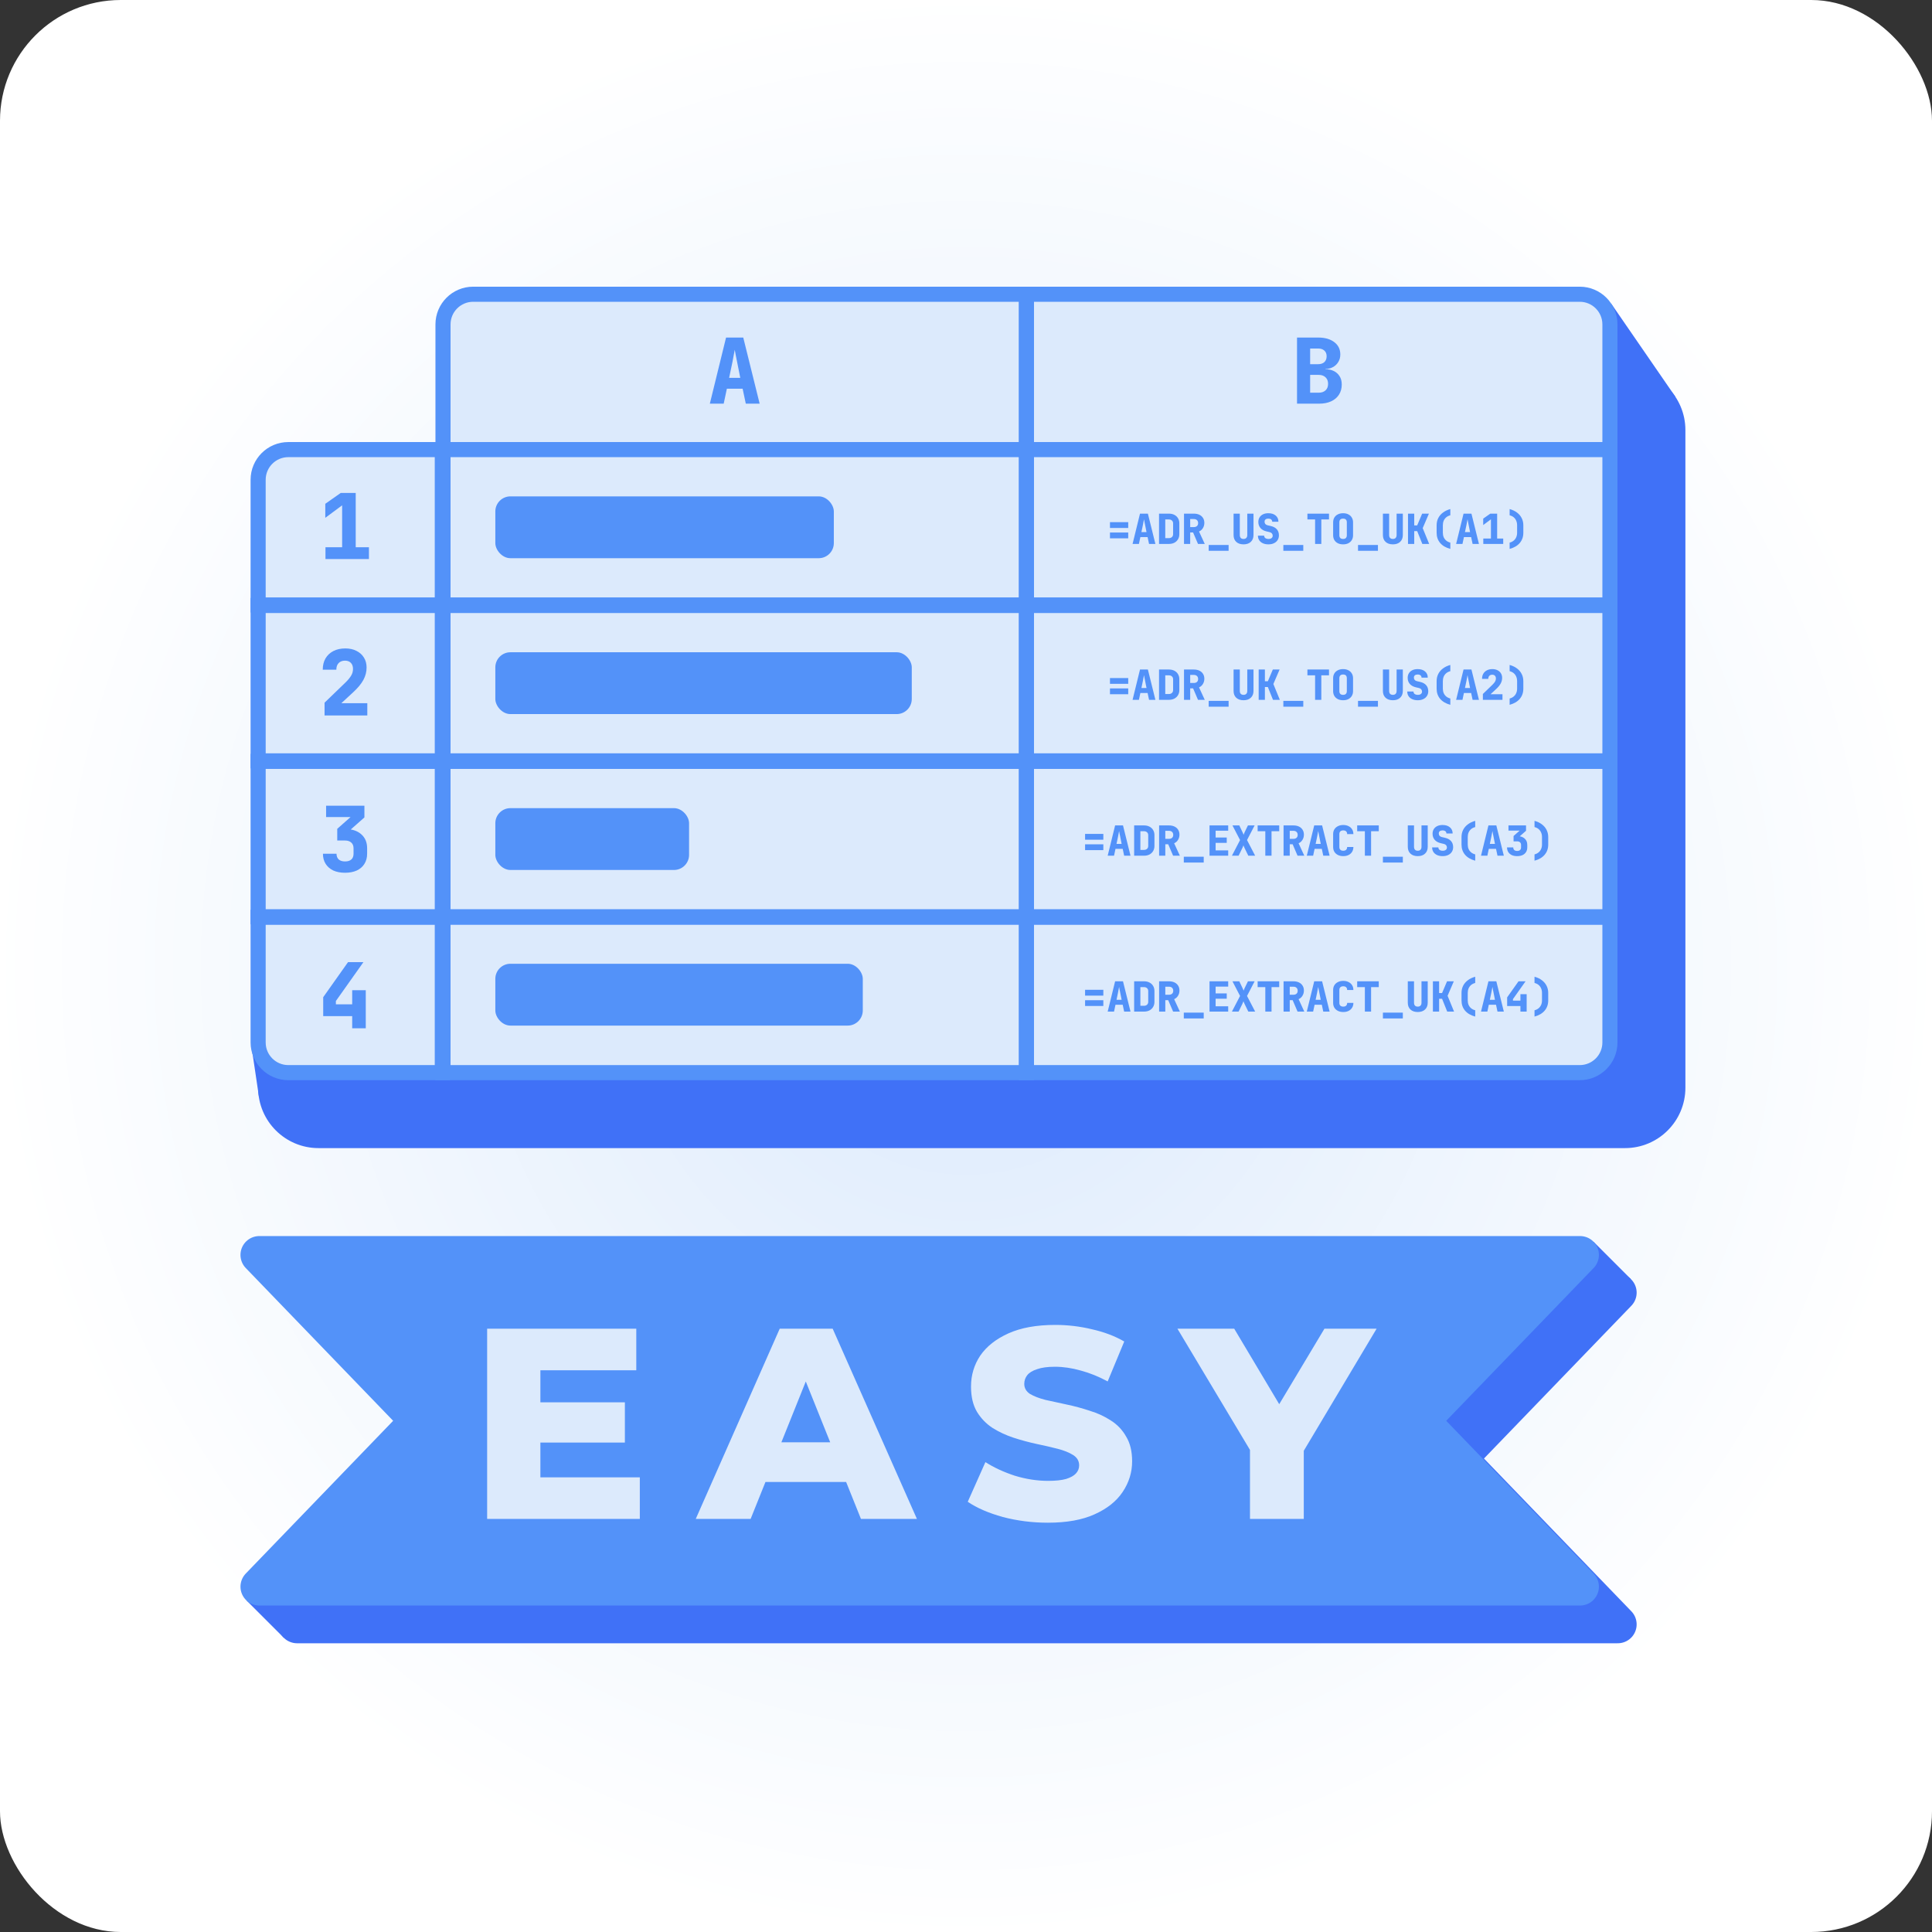 <svg width="512" height="512" viewBox="0 0 512 512" fill="none" xmlns="http://www.w3.org/2000/svg">
<rect x="0" y="0" width="512" height="512" fill="#333333" stroke="none"/>
<rect width="512" height="512" rx="32" fill="url(#paint0_radial_226_235)"/>
<path d="M386.317 386.524L428.727 342.567H78.727L121.137 386.524L78.727 430.482H428.727L386.317 386.524Z" fill="#4071F7" stroke="#4071F7" stroke-width="10" stroke-linecap="round" stroke-linejoin="round"/>
<path d="M432.184 338.95L422.324 329.095L404.227 340.524L414.727 350.024L432.184 338.95Z" fill="#4071F7"/>
<path d="M65.352 424.169L75.211 434.024L93.309 422.595L82.809 413.095L65.352 424.169Z" fill="#4071F7"/>
<path d="M376.317 376.524L418.727 332.567H68.727L111.137 376.524L68.727 420.482H418.727L376.317 376.524Z" fill="#5392F9" stroke="#5392F9" stroke-width="10" stroke-linecap="round" stroke-linejoin="round"/>
<path d="M142.2 371.636H165.6V382.292H142.2V371.636ZM143.208 391.508H169.56V402.524H129.096V352.124H168.624V363.14H143.208V391.508ZM184.383 402.524L206.631 352.124H220.671L242.991 402.524H228.159L210.735 359.108H216.351L198.927 402.524H184.383ZM196.551 392.732L200.223 382.22H224.847L228.519 392.732H196.551ZM277.705 403.532C273.577 403.532 269.593 403.028 265.753 402.02C261.961 400.964 258.865 399.62 256.465 397.988L261.145 387.476C263.401 388.916 265.993 390.116 268.921 391.076C271.897 391.988 274.849 392.444 277.777 392.444C279.745 392.444 281.329 392.276 282.529 391.94C283.729 391.556 284.593 391.076 285.121 390.5C285.697 389.876 285.985 389.156 285.985 388.34C285.985 387.188 285.457 386.276 284.401 385.604C283.345 384.932 281.977 384.38 280.297 383.948C278.617 383.516 276.745 383.084 274.681 382.652C272.665 382.22 270.625 381.668 268.561 380.996C266.545 380.324 264.697 379.46 263.017 378.404C261.337 377.3 259.969 375.884 258.913 374.156C257.857 372.38 257.329 370.148 257.329 367.46C257.329 364.436 258.145 361.7 259.777 359.252C261.457 356.804 263.953 354.836 267.265 353.348C270.577 351.86 274.705 351.116 279.649 351.116C282.961 351.116 286.201 351.5 289.369 352.268C292.585 352.988 295.441 354.068 297.937 355.508L293.545 366.092C291.145 364.796 288.769 363.836 286.417 363.212C284.065 362.54 281.785 362.204 279.577 362.204C277.609 362.204 276.025 362.42 274.825 362.852C273.625 363.236 272.761 363.764 272.233 364.436C271.705 365.108 271.441 365.876 271.441 366.74C271.441 367.844 271.945 368.732 272.953 369.404C274.009 370.028 275.377 370.556 277.057 370.988C278.785 371.372 280.657 371.78 282.673 372.212C284.737 372.644 286.777 373.196 288.793 373.868C290.857 374.492 292.729 375.356 294.409 376.46C296.089 377.516 297.433 378.932 298.441 380.708C299.497 382.436 300.025 384.62 300.025 387.26C300.025 390.188 299.185 392.9 297.505 395.396C295.873 397.844 293.401 399.812 290.089 401.3C286.825 402.788 282.697 403.532 277.705 403.532ZM331.259 402.524V381.212L334.571 389.78L312.035 352.124H327.083L343.355 379.412H334.643L350.987 352.124H364.811L342.347 389.78L345.515 381.212V402.524H331.259Z" fill="#DCEAFC"/>
<path d="M444.06 105.242L427.032 80.527L420.716 101.695L444.06 105.242Z" fill="#4071F7"/>
<path d="M68.591 290.445L66.591 276.945L73.872 284.945L68.591 290.445Z" fill="#4071F7"/>
<path d="M446.648 288.259V113.976C446.648 105.139 439.485 97.975 430.648 97.975H142.528C133.692 97.975 126.528 105.139 126.528 113.976V122.424C126.528 131.046 119.696 138.118 111.079 138.414L83.858 139.351C75.241 139.648 68.409 146.719 68.409 155.342V288.259C68.409 297.096 75.572 304.259 84.409 304.259H430.648C439.485 304.259 446.648 297.096 446.648 288.259Z" fill="#4071F7"/>
<path d="M117.398 85.975C117.398 81.557 120.98 77.975 125.398 77.975H272.023V119.149H117.398V85.975Z" fill="#DCEAFC" stroke="#5392F9" stroke-width="4"/>
<rect x="117.398" y="119.149" width="154.625" height="41.174" fill="#DCEAFC" stroke="#5392F9" stroke-width="4"/>
<path d="M68.409 127.149C68.409 122.731 71.99 119.149 76.409 119.149H117.215V160.323H68.409V127.149Z" fill="#DCEAFC" stroke="#5392F9" stroke-width="4"/>
<rect x="117.398" y="160.461" width="154.625" height="41.174" fill="#DCEAFC" stroke="#5392F9" stroke-width="4"/>
<rect x="68.409" y="160.461" width="48.807" height="41.174" fill="#DCEAFC" stroke="#5392F9" stroke-width="4"/>
<rect x="117.398" y="201.773" width="154.625" height="41.174" fill="#DCEAFC" stroke="#5392F9" stroke-width="4"/>
<rect x="68.409" y="201.773" width="48.807" height="41.174" fill="#DCEAFC" stroke="#5392F9" stroke-width="4"/>
<path d="M117.398 243.085H272.023V284.259H117.398V243.085Z" fill="#DCEAFC" stroke="#5392F9" stroke-width="4"/>
<path d="M68.409 243.085H117.215V284.259H76.409C71.99 284.259 68.409 280.677 68.409 276.259V243.085Z" fill="#DCEAFC" stroke="#5392F9" stroke-width="4"/>
<path d="M272.023 77.975H418.648C423.067 77.975 426.648 81.557 426.648 85.975V119.149H272.023V77.975Z" fill="#DCEAFC" stroke="#5392F9" stroke-width="4"/>
<rect x="272.023" y="119.149" width="154.625" height="41.174" fill="#DCEAFC" stroke="#5392F9" stroke-width="4"/>
<rect x="272.023" y="160.461" width="154.625" height="41.174" fill="#DCEAFC" stroke="#5392F9" stroke-width="4"/>
<rect x="272.023" y="201.773" width="154.625" height="41.174" fill="#DCEAFC" stroke="#5392F9" stroke-width="4"/>
<path d="M272.023 243.085H426.648V276.259C426.648 280.677 423.067 284.259 418.648 284.259H272.023V243.085Z" fill="#DCEAFC" stroke="#5392F9" stroke-width="4"/>
<rect x="131.267" y="131.543" width="89.706" height="16.386" rx="4" fill="#5392F9"/>
<rect x="131.267" y="172.855" width="110.362" height="16.386" rx="4" fill="#5392F9"/>
<rect x="131.267" y="214.167" width="51.345" height="16.386" rx="4" fill="#5392F9"/>
<rect x="131.267" y="255.406" width="97.379" height="16.386" rx="4" fill="#5392F9"/>
<path d="M294.152 139.914V138.374H298.992V139.914H294.152ZM294.152 142.664V141.124H298.992V142.664H294.152ZM300.143 144.149L302.112 136.119H304.202L306.193 144.149H304.51L304.125 142.334H302.211L301.826 144.149H300.143ZM302.486 141.014H303.839L303.454 139.078C303.403 138.8 303.348 138.525 303.289 138.253C303.238 137.975 303.197 137.758 303.168 137.604C303.139 137.758 303.098 137.971 303.047 138.242C303.003 138.514 302.952 138.789 302.893 139.067L302.486 141.014ZM307.157 144.149V136.119H309.764C310.321 136.119 310.805 136.226 311.216 136.438C311.634 136.651 311.956 136.952 312.184 137.34C312.418 137.722 312.536 138.173 312.536 138.693V141.564C312.536 142.078 312.418 142.529 312.184 142.917C311.956 143.306 311.634 143.61 311.216 143.83C310.805 144.043 310.321 144.149 309.764 144.149H307.157ZM308.807 142.609H309.764C310.101 142.609 310.372 142.514 310.578 142.323C310.783 142.133 310.886 141.88 310.886 141.564V138.693C310.886 138.385 310.783 138.136 310.578 137.945C310.372 137.755 310.101 137.659 309.764 137.659H308.807V142.609ZM313.774 144.149V136.119H316.359C316.931 136.119 317.426 136.218 317.844 136.416C318.262 136.614 318.585 136.897 318.812 137.263C319.047 137.63 319.164 138.063 319.164 138.561C319.164 139.082 319.036 139.548 318.779 139.958C318.53 140.369 318.189 140.666 317.756 140.849L319.274 144.149H317.481L316.183 141.113H315.413V144.149H313.774ZM315.413 139.683H316.359C316.726 139.683 317.008 139.592 317.206 139.408C317.412 139.225 317.514 138.968 317.514 138.638C317.514 138.294 317.412 138.026 317.206 137.835C317.008 137.645 316.726 137.549 316.359 137.549H315.413V139.683ZM320.315 145.964V144.424H325.595V145.964H320.315ZM329.551 144.259C328.737 144.259 328.091 144.039 327.615 143.599C327.145 143.159 326.911 142.558 326.911 141.795V136.119H328.561V141.784C328.561 142.122 328.645 142.382 328.814 142.565C328.99 142.741 329.235 142.829 329.551 142.829C329.859 142.829 330.101 142.741 330.277 142.565C330.453 142.382 330.541 142.122 330.541 141.784V136.119H332.191V141.795C332.191 142.551 331.952 143.152 331.476 143.599C331.006 144.039 330.365 144.259 329.551 144.259ZM336.146 144.259C335.582 144.259 335.09 144.164 334.672 143.973C334.254 143.783 333.932 143.515 333.704 143.17C333.477 142.826 333.363 142.419 333.363 141.949H335.013C335.013 142.221 335.116 142.437 335.321 142.598C335.534 142.752 335.82 142.829 336.179 142.829C336.524 142.829 336.792 142.752 336.982 142.598C337.18 142.444 337.279 142.232 337.279 141.96C337.279 141.726 337.206 141.524 337.059 141.355C336.913 141.187 336.707 141.073 336.443 141.014L335.629 140.827C334.947 140.666 334.416 140.369 334.034 139.936C333.66 139.496 333.473 138.961 333.473 138.33C333.473 137.861 333.58 137.454 333.792 137.109C334.012 136.757 334.32 136.486 334.716 136.295C335.112 136.105 335.582 136.009 336.124 136.009C336.946 136.009 337.595 136.215 338.071 136.625C338.555 137.029 338.797 137.575 338.797 138.264H337.147C337.147 138.008 337.056 137.806 336.872 137.659C336.696 137.513 336.44 137.439 336.102 137.439C335.787 137.439 335.545 137.513 335.376 137.659C335.208 137.799 335.123 138 335.123 138.264C335.123 138.499 335.189 138.701 335.321 138.869C335.461 139.031 335.655 139.141 335.904 139.199L336.762 139.397C337.474 139.559 338.013 139.852 338.379 140.277C338.746 140.695 338.929 141.231 338.929 141.883C338.929 142.353 338.812 142.767 338.577 143.126C338.35 143.486 338.027 143.764 337.609 143.962C337.199 144.16 336.711 144.259 336.146 144.259ZM340.102 145.964V144.424H345.382V145.964H340.102ZM348.513 144.149V137.659H346.478V136.119H352.198V137.659H350.163V144.149H348.513ZM355.934 144.259C355.398 144.259 354.933 144.16 354.537 143.962C354.141 143.757 353.833 143.475 353.613 143.115C353.4 142.749 353.294 142.323 353.294 141.839V138.429C353.294 137.945 353.4 137.524 353.613 137.164C353.833 136.798 354.141 136.515 354.537 136.317C354.933 136.112 355.398 136.009 355.934 136.009C356.476 136.009 356.942 136.112 357.331 136.317C357.727 136.515 358.031 136.798 358.244 137.164C358.464 137.524 358.574 137.945 358.574 138.429V141.839C358.574 142.323 358.464 142.749 358.244 143.115C358.031 143.475 357.727 143.757 357.331 143.962C356.942 144.16 356.476 144.259 355.934 144.259ZM355.934 142.829C356.264 142.829 356.509 142.745 356.671 142.576C356.839 142.4 356.924 142.155 356.924 141.839V138.429C356.924 138.107 356.843 137.861 356.682 137.692C356.52 137.524 356.271 137.439 355.934 137.439C355.596 137.439 355.347 137.524 355.186 137.692C355.024 137.861 354.944 138.107 354.944 138.429V141.839C354.944 142.155 355.024 142.4 355.186 142.576C355.354 142.745 355.604 142.829 355.934 142.829ZM359.889 145.964V144.424H365.169V145.964H359.889ZM369.125 144.259C368.311 144.259 367.666 144.039 367.189 143.599C366.72 143.159 366.485 142.558 366.485 141.795V136.119H368.135V141.784C368.135 142.122 368.219 142.382 368.388 142.565C368.564 142.741 368.81 142.829 369.125 142.829C369.433 142.829 369.675 142.741 369.851 142.565C370.027 142.382 370.115 142.122 370.115 141.784V136.119H371.765V141.795C371.765 142.551 371.527 143.152 371.05 143.599C370.581 144.039 369.939 144.259 369.125 144.259ZM373.136 144.149V136.119H374.786V139.232H375.567L376.887 136.119H378.68L377.03 139.958L378.746 144.149H376.931L375.567 140.75H374.786V144.149H373.136ZM384.351 145.469C383.185 145.154 382.287 144.63 381.656 143.896C381.033 143.156 380.721 142.254 380.721 141.19V139.199C380.721 138.503 380.864 137.868 381.15 137.296C381.444 136.724 381.862 136.237 382.404 135.833C382.947 135.423 383.596 135.115 384.351 134.909V136.559C383.941 136.662 383.585 136.834 383.284 137.076C382.991 137.318 382.764 137.619 382.602 137.978C382.448 138.338 382.371 138.745 382.371 139.199V141.19C382.371 141.63 382.448 142.03 382.602 142.389C382.764 142.741 382.991 143.038 383.284 143.28C383.585 143.522 383.941 143.695 384.351 143.797V145.469ZM385.887 144.149L387.856 136.119H389.946L391.937 144.149H390.254L389.869 142.334H387.955L387.57 144.149H385.887ZM388.23 141.014H389.583L389.198 139.078C389.147 138.8 389.092 138.525 389.033 138.253C388.982 137.975 388.941 137.758 388.912 137.604C388.883 137.758 388.842 137.971 388.791 138.242C388.747 138.514 388.696 138.789 388.637 139.067L388.23 141.014ZM393.088 144.149V142.719H395.112V137.626L393.066 139.144V137.439L394.947 136.119H396.762V142.719H398.368V144.149H393.088ZM400.069 145.469V143.797C400.479 143.695 400.831 143.522 401.125 143.28C401.425 143.038 401.653 142.741 401.807 142.389C401.968 142.03 402.049 141.63 402.049 141.19V139.199C402.049 138.745 401.968 138.338 401.807 137.978C401.653 137.619 401.429 137.318 401.136 137.076C400.842 136.834 400.487 136.662 400.069 136.559V134.909C400.831 135.115 401.48 135.423 402.016 135.833C402.558 136.237 402.973 136.724 403.259 137.296C403.552 137.868 403.699 138.503 403.699 139.199V141.19C403.699 142.254 403.383 143.156 402.753 143.896C402.129 144.63 401.235 145.154 400.069 145.469Z" fill="#5392F9"/>
<path d="M294.152 181.226V179.686H298.992V181.226H294.152ZM294.152 183.976V182.436H298.992V183.976H294.152ZM300.143 185.461L302.112 177.431H304.202L306.193 185.461H304.51L304.125 183.646H302.211L301.826 185.461H300.143ZM302.486 182.326H303.839L303.454 180.39C303.403 180.112 303.348 179.837 303.289 179.565C303.238 179.287 303.197 179.07 303.168 178.916C303.139 179.07 303.098 179.283 303.047 179.554C303.003 179.826 302.952 180.101 302.893 180.379L302.486 182.326ZM307.157 185.461V177.431H309.764C310.321 177.431 310.805 177.538 311.216 177.75C311.634 177.963 311.956 178.264 312.184 178.652C312.418 179.034 312.536 179.485 312.536 180.005V182.876C312.536 183.39 312.418 183.841 312.184 184.229C311.956 184.618 311.634 184.922 311.216 185.142C310.805 185.355 310.321 185.461 309.764 185.461H307.157ZM308.807 183.921H309.764C310.101 183.921 310.372 183.826 310.578 183.635C310.783 183.445 310.886 183.192 310.886 182.876V180.005C310.886 179.697 310.783 179.448 310.578 179.257C310.372 179.067 310.101 178.971 309.764 178.971H308.807V183.921ZM313.774 185.461V177.431H316.359C316.931 177.431 317.426 177.53 317.844 177.728C318.262 177.926 318.585 178.209 318.812 178.575C319.047 178.942 319.164 179.375 319.164 179.873C319.164 180.394 319.036 180.86 318.779 181.27C318.53 181.681 318.189 181.978 317.756 182.161L319.274 185.461H317.481L316.183 182.425H315.413V185.461H313.774ZM315.413 180.995H316.359C316.726 180.995 317.008 180.904 317.206 180.72C317.412 180.537 317.514 180.28 317.514 179.95C317.514 179.606 317.412 179.338 317.206 179.147C317.008 178.957 316.726 178.861 316.359 178.861H315.413V180.995ZM320.315 187.276V185.736H325.595V187.276H320.315ZM329.551 185.571C328.737 185.571 328.091 185.351 327.615 184.911C327.145 184.471 326.911 183.87 326.911 183.107V177.431H328.561V183.096C328.561 183.434 328.645 183.694 328.814 183.877C328.99 184.053 329.235 184.141 329.551 184.141C329.859 184.141 330.101 184.053 330.277 183.877C330.453 183.694 330.541 183.434 330.541 183.096V177.431H332.191V183.107C332.191 183.863 331.952 184.464 331.476 184.911C331.006 185.351 330.365 185.571 329.551 185.571ZM333.561 185.461V177.431H335.211V180.544H335.992L337.312 177.431H339.105L337.455 181.27L339.171 185.461H337.356L335.992 182.062H335.211V185.461H333.561ZM340.102 187.276V185.736H345.382V187.276H340.102ZM348.513 185.461V178.971H346.478V177.431H352.198V178.971H350.163V185.461H348.513ZM355.933 185.571C355.398 185.571 354.932 185.472 354.536 185.274C354.14 185.069 353.832 184.787 353.612 184.427C353.4 184.061 353.293 183.635 353.293 183.151V179.741C353.293 179.257 353.4 178.836 353.612 178.476C353.832 178.11 354.14 177.827 354.536 177.629C354.932 177.424 355.398 177.321 355.933 177.321C356.476 177.321 356.942 177.424 357.33 177.629C357.726 177.827 358.031 178.11 358.243 178.476C358.463 178.836 358.573 179.257 358.573 179.741V183.151C358.573 183.635 358.463 184.061 358.243 184.427C358.031 184.787 357.726 185.069 357.33 185.274C356.942 185.472 356.476 185.571 355.933 185.571ZM355.933 184.141C356.263 184.141 356.509 184.057 356.67 183.888C356.839 183.712 356.923 183.467 356.923 183.151V179.741C356.923 179.419 356.843 179.173 356.681 179.004C356.52 178.836 356.271 178.751 355.933 178.751C355.596 178.751 355.347 178.836 355.185 179.004C355.024 179.173 354.943 179.419 354.943 179.741V183.151C354.943 183.467 355.024 183.712 355.185 183.888C355.354 184.057 355.603 184.141 355.933 184.141ZM359.889 187.276V185.736H365.169V187.276H359.889ZM369.125 185.571C368.311 185.571 367.666 185.351 367.189 184.911C366.72 184.471 366.485 183.87 366.485 183.107V177.431H368.135V183.096C368.135 183.434 368.219 183.694 368.388 183.877C368.564 184.053 368.81 184.141 369.125 184.141C369.433 184.141 369.675 184.053 369.851 183.877C370.027 183.694 370.115 183.434 370.115 183.096V177.431H371.765V183.107C371.765 183.863 371.527 184.464 371.05 184.911C370.581 185.351 369.939 185.571 369.125 185.571ZM375.721 185.571C375.156 185.571 374.665 185.476 374.247 185.285C373.829 185.095 373.506 184.827 373.279 184.482C373.051 184.138 372.938 183.731 372.938 183.261H374.588C374.588 183.533 374.69 183.749 374.896 183.91C375.108 184.064 375.394 184.141 375.754 184.141C376.098 184.141 376.366 184.064 376.557 183.91C376.755 183.756 376.854 183.544 376.854 183.272C376.854 183.038 376.78 182.836 376.634 182.667C376.487 182.499 376.282 182.385 376.018 182.326L375.204 182.139C374.522 181.978 373.99 181.681 373.609 181.248C373.235 180.808 373.048 180.273 373.048 179.642C373.048 179.173 373.154 178.766 373.367 178.421C373.587 178.069 373.895 177.798 374.291 177.607C374.687 177.417 375.156 177.321 375.699 177.321C376.52 177.321 377.169 177.527 377.646 177.937C378.13 178.341 378.372 178.887 378.372 179.576H376.722C376.722 179.32 376.63 179.118 376.447 178.971C376.271 178.825 376.014 178.751 375.677 178.751C375.361 178.751 375.119 178.825 374.951 178.971C374.782 179.111 374.698 179.312 374.698 179.576C374.698 179.811 374.764 180.013 374.896 180.181C375.035 180.343 375.229 180.453 375.479 180.511L376.337 180.709C377.048 180.871 377.587 181.164 377.954 181.589C378.32 182.007 378.504 182.543 378.504 183.195C378.504 183.665 378.386 184.079 378.152 184.438C377.924 184.798 377.602 185.076 377.184 185.274C376.773 185.472 376.285 185.571 375.721 185.571ZM384.351 186.781C383.185 186.466 382.287 185.942 381.656 185.208C381.033 184.468 380.721 183.566 380.721 182.502V180.511C380.721 179.815 380.864 179.18 381.15 178.608C381.444 178.036 381.862 177.549 382.404 177.145C382.947 176.735 383.596 176.427 384.351 176.221V177.871C383.941 177.974 383.585 178.146 383.284 178.388C382.991 178.63 382.764 178.931 382.602 179.29C382.448 179.65 382.371 180.057 382.371 180.511V182.502C382.371 182.942 382.448 183.342 382.602 183.701C382.764 184.053 382.991 184.35 383.284 184.592C383.585 184.834 383.941 185.007 384.351 185.109V186.781ZM385.887 185.461L387.856 177.431H389.946L391.937 185.461H390.254L389.869 183.646H387.955L387.57 185.461H385.887ZM388.23 182.326H389.583L389.198 180.39C389.147 180.112 389.092 179.837 389.033 179.565C388.982 179.287 388.941 179.07 388.912 178.916C388.883 179.07 388.842 179.283 388.791 179.554C388.747 179.826 388.696 180.101 388.637 180.379L388.23 182.326ZM392.978 185.461V183.91L395.53 181.446C395.83 181.153 396.054 180.882 396.201 180.632C396.355 180.383 396.432 180.112 396.432 179.818C396.432 179.496 396.344 179.246 396.168 179.07C395.999 178.894 395.764 178.806 395.464 178.806C395.134 178.806 394.873 178.905 394.683 179.103C394.499 179.294 394.408 179.562 394.408 179.906H392.758C392.758 179.378 392.868 178.924 393.088 178.542C393.315 178.154 393.634 177.853 394.045 177.64C394.455 177.428 394.939 177.321 395.497 177.321C396.017 177.321 396.468 177.42 396.85 177.618C397.238 177.809 397.539 178.077 397.752 178.421C397.972 178.766 398.082 179.173 398.082 179.642C398.082 180.163 397.953 180.662 397.697 181.138C397.44 181.615 397.029 182.114 396.465 182.634L395.013 183.976H398.17V185.461H392.978ZM400.068 186.781V185.109C400.479 185.007 400.831 184.834 401.124 184.592C401.425 184.35 401.652 184.053 401.806 183.701C401.968 183.342 402.048 182.942 402.048 182.502V180.511C402.048 180.057 401.968 179.65 401.806 179.29C401.652 178.931 401.429 178.63 401.135 178.388C400.842 178.146 400.486 177.974 400.068 177.871V176.221C400.831 176.427 401.48 176.735 402.015 177.145C402.558 177.549 402.972 178.036 403.258 178.608C403.552 179.18 403.698 179.815 403.698 180.511V182.502C403.698 183.566 403.383 184.468 402.752 185.208C402.129 185.942 401.234 186.466 400.068 186.781Z" fill="#5392F9"/>
<path d="M287.557 222.538V220.998H292.397V222.538H287.557ZM287.557 225.288V223.748H292.397V225.288H287.557ZM293.547 226.773L295.516 218.743H297.606L299.597 226.773H297.914L297.529 224.958H295.615L295.23 226.773H293.547ZM295.89 223.638H297.243L296.858 221.702C296.807 221.424 296.752 221.149 296.693 220.877C296.642 220.599 296.602 220.382 296.572 220.228C296.543 220.382 296.503 220.595 296.451 220.866C296.407 221.138 296.356 221.413 296.297 221.691L295.89 223.638ZM300.561 226.773V218.743H303.168C303.725 218.743 304.209 218.85 304.62 219.062C305.038 219.275 305.361 219.576 305.588 219.964C305.823 220.346 305.94 220.797 305.94 221.317V224.188C305.94 224.702 305.823 225.153 305.588 225.541C305.361 225.93 305.038 226.234 304.62 226.454C304.209 226.667 303.725 226.773 303.168 226.773H300.561ZM302.211 225.233H303.168C303.505 225.233 303.777 225.138 303.982 224.947C304.187 224.757 304.29 224.504 304.29 224.188V221.317C304.29 221.009 304.187 220.76 303.982 220.569C303.777 220.379 303.505 220.283 303.168 220.283H302.211V225.233ZM307.179 226.773V218.743H309.764C310.336 218.743 310.831 218.842 311.249 219.04C311.667 219.238 311.989 219.521 312.217 219.887C312.451 220.254 312.569 220.687 312.569 221.185C312.569 221.706 312.44 222.172 312.184 222.582C311.934 222.993 311.593 223.29 311.161 223.473L312.679 226.773H310.886L309.588 223.737H308.818V226.773H307.179ZM308.818 222.307H309.764C310.13 222.307 310.413 222.216 310.611 222.032C310.816 221.849 310.919 221.592 310.919 221.262C310.919 220.918 310.816 220.65 310.611 220.459C310.413 220.269 310.13 220.173 309.764 220.173H308.818V222.307ZM313.719 228.588V227.048H318.999V228.588H313.719ZM320.535 226.773V218.743H325.485V220.151H322.152V221.955H325.1V223.363H322.152V225.365H325.485V226.773H320.535ZM326.471 226.773L328.627 222.626L326.614 218.743H328.429L329.265 220.503C329.345 220.665 329.411 220.811 329.463 220.943C329.521 221.075 329.558 221.171 329.573 221.229C329.587 221.171 329.62 221.075 329.672 220.943C329.723 220.811 329.785 220.665 329.859 220.503L330.717 218.743H332.488L330.475 222.626L332.631 226.773H330.816L329.848 224.793C329.774 224.632 329.708 224.482 329.65 224.342C329.591 224.203 329.547 224.097 329.518 224.023C329.496 224.097 329.459 224.203 329.408 224.342C329.356 224.482 329.29 224.632 329.21 224.793L328.242 226.773H326.471ZM335.321 226.773V220.283H333.286V218.743H339.006V220.283H336.971V226.773H335.321ZM340.157 226.773V218.743H342.742C343.314 218.743 343.809 218.842 344.227 219.04C344.645 219.238 344.968 219.521 345.195 219.887C345.43 220.254 345.547 220.687 345.547 221.185C345.547 221.706 345.419 222.172 345.162 222.582C344.913 222.993 344.572 223.29 344.139 223.473L345.657 226.773H343.864L342.566 223.737H341.796V226.773H340.157ZM341.796 222.307H342.742C343.109 222.307 343.391 222.216 343.589 222.032C343.795 221.849 343.897 221.592 343.897 221.262C343.897 220.918 343.795 220.65 343.589 220.459C343.391 220.269 343.109 220.173 342.742 220.173H341.796V222.307ZM346.313 226.773L348.282 218.743H350.372L352.363 226.773H350.68L350.295 224.958H348.381L347.996 226.773H346.313ZM348.656 223.638H350.009L349.624 221.702C349.573 221.424 349.518 221.149 349.459 220.877C349.408 220.599 349.367 220.382 349.338 220.228C349.309 220.382 349.268 220.595 349.217 220.866C349.173 221.138 349.122 221.413 349.063 221.691L348.656 223.638ZM355.978 226.883C355.442 226.883 354.973 226.784 354.57 226.586C354.166 226.381 353.851 226.099 353.624 225.739C353.404 225.373 353.294 224.947 353.294 224.463V221.053C353.294 220.562 353.404 220.137 353.624 219.777C353.851 219.418 354.166 219.139 354.57 218.941C354.973 218.736 355.442 218.633 355.978 218.633C356.52 218.633 356.99 218.736 357.386 218.941C357.789 219.139 358.101 219.418 358.321 219.777C358.548 220.137 358.662 220.562 358.662 221.053H357.012C357.012 220.731 356.92 220.485 356.737 220.316C356.561 220.148 356.308 220.063 355.978 220.063C355.648 220.063 355.391 220.148 355.208 220.316C355.032 220.485 354.944 220.731 354.944 221.053V224.463C354.944 224.779 355.032 225.024 355.208 225.2C355.391 225.369 355.648 225.453 355.978 225.453C356.308 225.453 356.561 225.369 356.737 225.2C356.92 225.024 357.012 224.779 357.012 224.463H358.662C358.662 224.947 358.548 225.373 358.321 225.739C358.101 226.099 357.789 226.381 357.386 226.586C356.99 226.784 356.52 226.883 355.978 226.883ZM361.704 226.773V220.283H359.669V218.743H365.389V220.283H363.354V226.773H361.704ZM366.485 228.588V227.048H371.765V228.588H366.485ZM375.721 226.883C374.907 226.883 374.261 226.663 373.785 226.223C373.315 225.783 373.081 225.182 373.081 224.419V218.743H374.731V224.408C374.731 224.746 374.815 225.006 374.984 225.189C375.16 225.365 375.405 225.453 375.721 225.453C376.029 225.453 376.271 225.365 376.447 225.189C376.623 225.006 376.711 224.746 376.711 224.408V218.743H378.361V224.419C378.361 225.175 378.122 225.776 377.646 226.223C377.176 226.663 376.535 226.883 375.721 226.883ZM382.316 226.883C381.752 226.883 381.26 226.788 380.842 226.597C380.424 226.407 380.102 226.139 379.874 225.794C379.647 225.45 379.533 225.043 379.533 224.573H381.183C381.183 224.845 381.286 225.061 381.491 225.222C381.704 225.376 381.99 225.453 382.349 225.453C382.694 225.453 382.962 225.376 383.152 225.222C383.35 225.068 383.449 224.856 383.449 224.584C383.449 224.35 383.376 224.148 383.229 223.979C383.083 223.811 382.877 223.697 382.613 223.638L381.799 223.451C381.117 223.29 380.586 222.993 380.204 222.56C379.83 222.12 379.643 221.585 379.643 220.954C379.643 220.485 379.75 220.078 379.962 219.733C380.182 219.381 380.49 219.11 380.886 218.919C381.282 218.729 381.752 218.633 382.294 218.633C383.116 218.633 383.765 218.839 384.241 219.249C384.725 219.653 384.967 220.199 384.967 220.888H383.317C383.317 220.632 383.226 220.43 383.042 220.283C382.866 220.137 382.61 220.063 382.272 220.063C381.957 220.063 381.715 220.137 381.546 220.283C381.378 220.423 381.293 220.624 381.293 220.888C381.293 221.123 381.359 221.325 381.491 221.493C381.631 221.655 381.825 221.765 382.074 221.823L382.932 222.021C383.644 222.183 384.183 222.476 384.549 222.901C384.916 223.319 385.099 223.855 385.099 224.507C385.099 224.977 384.982 225.391 384.747 225.75C384.52 226.11 384.197 226.388 383.779 226.586C383.369 226.784 382.881 226.883 382.316 226.883ZM390.947 228.093C389.781 227.778 388.883 227.254 388.252 226.52C387.629 225.78 387.317 224.878 387.317 223.814V221.823C387.317 221.127 387.46 220.492 387.746 219.92C388.039 219.348 388.457 218.861 389 218.457C389.543 218.047 390.192 217.739 390.947 217.533V219.183C390.536 219.286 390.181 219.458 389.88 219.7C389.587 219.942 389.359 220.243 389.198 220.602C389.044 220.962 388.967 221.369 388.967 221.823V223.814C388.967 224.254 389.044 224.654 389.198 225.013C389.359 225.365 389.587 225.662 389.88 225.904C390.181 226.146 390.536 226.319 390.947 226.421V228.093ZM392.483 226.773L394.452 218.743H396.542L398.533 226.773H396.85L396.465 224.958H394.551L394.166 226.773H392.483ZM394.826 223.638H396.179L395.794 221.702C395.742 221.424 395.687 221.149 395.629 220.877C395.577 220.599 395.537 220.382 395.508 220.228C395.478 220.382 395.438 220.595 395.387 220.866C395.343 221.138 395.291 221.413 395.233 221.691L394.826 223.638ZM402.06 226.883C401.51 226.883 401.033 226.792 400.63 226.608C400.234 226.418 399.926 226.15 399.706 225.805C399.486 225.453 399.376 225.043 399.376 224.573H401.026C401.026 224.867 401.114 225.098 401.29 225.266C401.473 225.428 401.73 225.508 402.06 225.508C402.397 225.508 402.654 225.428 402.83 225.266C403.006 225.105 403.094 224.874 403.094 224.573V223.913C403.094 223.613 403.002 223.382 402.819 223.22C402.643 223.052 402.39 222.967 402.06 222.967H401.114V221.548L402.731 220.118H399.761V218.743H404.414V220.162L402.06 222.241V221.57C402.888 221.57 403.541 221.779 404.018 222.197C404.502 222.615 404.744 223.184 404.744 223.902V224.573C404.744 225.043 404.634 225.453 404.414 225.805C404.201 226.15 403.893 226.418 403.49 226.608C403.086 226.792 402.61 226.883 402.06 226.883ZM406.664 228.093V226.421C407.075 226.319 407.427 226.146 407.72 225.904C408.021 225.662 408.248 225.365 408.402 225.013C408.564 224.654 408.644 224.254 408.644 223.814V221.823C408.644 221.369 408.564 220.962 408.402 220.602C408.248 220.243 408.025 219.942 407.731 219.7C407.438 219.458 407.082 219.286 406.664 219.183V217.533C407.427 217.739 408.076 218.047 408.611 218.457C409.154 218.861 409.568 219.348 409.854 219.92C410.148 220.492 410.294 221.127 410.294 221.823V223.814C410.294 224.878 409.979 225.78 409.348 226.52C408.725 227.254 407.83 227.778 406.664 228.093Z" fill="#5392F9"/>
<path d="M287.557 263.85V262.31H292.397V263.85H287.557ZM287.557 266.6V265.06H292.397V266.6H287.557ZM293.547 268.085L295.516 260.055H297.606L299.597 268.085H297.914L297.529 266.27H295.615L295.23 268.085H293.547ZM295.89 264.95H297.243L296.858 263.014C296.807 262.736 296.752 262.461 296.693 262.189C296.642 261.911 296.602 261.694 296.572 261.54C296.543 261.694 296.503 261.907 296.451 262.178C296.407 262.45 296.356 262.725 296.297 263.003L295.89 264.95ZM300.561 268.085V260.055H303.168C303.725 260.055 304.209 260.162 304.62 260.374C305.038 260.587 305.361 260.888 305.588 261.276C305.823 261.658 305.94 262.109 305.94 262.629V265.5C305.94 266.014 305.823 266.465 305.588 266.853C305.361 267.242 305.038 267.546 304.62 267.766C304.209 267.979 303.725 268.085 303.168 268.085H300.561ZM302.211 266.545H303.168C303.505 266.545 303.777 266.45 303.982 266.259C304.187 266.069 304.29 265.816 304.29 265.5V262.629C304.29 262.321 304.187 262.072 303.982 261.881C303.777 261.691 303.505 261.595 303.168 261.595H302.211V266.545ZM307.179 268.085V260.055H309.764C310.336 260.055 310.831 260.154 311.249 260.352C311.667 260.55 311.989 260.833 312.217 261.199C312.451 261.566 312.569 261.999 312.569 262.497C312.569 263.018 312.44 263.484 312.184 263.894C311.934 264.305 311.593 264.602 311.161 264.785L312.679 268.085H310.886L309.588 265.049H308.818V268.085H307.179ZM308.818 263.619H309.764C310.13 263.619 310.413 263.528 310.611 263.344C310.816 263.161 310.919 262.904 310.919 262.574C310.919 262.23 310.816 261.962 310.611 261.771C310.413 261.581 310.13 261.485 309.764 261.485H308.818V263.619ZM313.719 269.9V268.36H318.999V269.9H313.719ZM320.535 268.085V260.055H325.485V261.463H322.152V263.267H325.1V264.675H322.152V266.677H325.485V268.085H320.535ZM326.471 268.085L328.627 263.938L326.614 260.055H328.429L329.265 261.815C329.345 261.977 329.411 262.123 329.463 262.255C329.521 262.387 329.558 262.483 329.573 262.541C329.587 262.483 329.62 262.387 329.672 262.255C329.723 262.123 329.785 261.977 329.859 261.815L330.717 260.055H332.488L330.475 263.938L332.631 268.085H330.816L329.848 266.105C329.774 265.944 329.708 265.794 329.65 265.654C329.591 265.515 329.547 265.409 329.518 265.335C329.496 265.409 329.459 265.515 329.408 265.654C329.356 265.794 329.29 265.944 329.21 266.105L328.242 268.085H326.471ZM335.321 268.085V261.595H333.286V260.055H339.006V261.595H336.971V268.085H335.321ZM340.157 268.085V260.055H342.742C343.314 260.055 343.809 260.154 344.227 260.352C344.645 260.55 344.968 260.833 345.195 261.199C345.43 261.566 345.547 261.999 345.547 262.497C345.547 263.018 345.419 263.484 345.162 263.894C344.913 264.305 344.572 264.602 344.139 264.785L345.657 268.085H343.864L342.566 265.049H341.796V268.085H340.157ZM341.796 263.619H342.742C343.109 263.619 343.391 263.528 343.589 263.344C343.795 263.161 343.897 262.904 343.897 262.574C343.897 262.23 343.795 261.962 343.589 261.771C343.391 261.581 343.109 261.485 342.742 261.485H341.796V263.619ZM346.313 268.085L348.282 260.055H350.372L352.363 268.085H350.68L350.295 266.27H348.381L347.996 268.085H346.313ZM348.656 264.95H350.009L349.624 263.014C349.573 262.736 349.518 262.461 349.459 262.189C349.408 261.911 349.367 261.694 349.338 261.54C349.309 261.694 349.268 261.907 349.217 262.178C349.173 262.45 349.122 262.725 349.063 263.003L348.656 264.95ZM355.978 268.195C355.442 268.195 354.973 268.096 354.57 267.898C354.166 267.693 353.851 267.411 353.624 267.051C353.404 266.685 353.294 266.259 353.294 265.775V262.365C353.294 261.874 353.404 261.449 353.624 261.089C353.851 260.73 354.166 260.451 354.57 260.253C354.973 260.048 355.442 259.945 355.978 259.945C356.52 259.945 356.99 260.048 357.386 260.253C357.789 260.451 358.101 260.73 358.321 261.089C358.548 261.449 358.662 261.874 358.662 262.365H357.012C357.012 262.043 356.92 261.797 356.737 261.628C356.561 261.46 356.308 261.375 355.978 261.375C355.648 261.375 355.391 261.46 355.208 261.628C355.032 261.797 354.944 262.043 354.944 262.365V265.775C354.944 266.091 355.032 266.336 355.208 266.512C355.391 266.681 355.648 266.765 355.978 266.765C356.308 266.765 356.561 266.681 356.737 266.512C356.92 266.336 357.012 266.091 357.012 265.775H358.662C358.662 266.259 358.548 266.685 358.321 267.051C358.101 267.411 357.789 267.693 357.386 267.898C356.99 268.096 356.52 268.195 355.978 268.195ZM361.704 268.085V261.595H359.669V260.055H365.389V261.595H363.354V268.085H361.704ZM366.485 269.9V268.36H371.765V269.9H366.485ZM375.721 268.195C374.907 268.195 374.261 267.975 373.785 267.535C373.315 267.095 373.081 266.494 373.081 265.731V260.055H374.731V265.72C374.731 266.058 374.815 266.318 374.984 266.501C375.16 266.677 375.405 266.765 375.721 266.765C376.029 266.765 376.271 266.677 376.447 266.501C376.623 266.318 376.711 266.058 376.711 265.72V260.055H378.361V265.731C378.361 266.487 378.122 267.088 377.646 267.535C377.176 267.975 376.535 268.195 375.721 268.195ZM379.731 268.085V260.055H381.381V263.168H382.162L383.482 260.055H385.275L383.625 263.894L385.341 268.085H383.526L382.162 264.686H381.381V268.085H379.731ZM390.947 269.405C389.781 269.09 388.883 268.566 388.252 267.832C387.629 267.092 387.317 266.19 387.317 265.126V263.135C387.317 262.439 387.46 261.804 387.746 261.232C388.039 260.66 388.457 260.173 389 259.769C389.543 259.359 390.192 259.051 390.947 258.845V260.495C390.536 260.598 390.181 260.77 389.88 261.012C389.587 261.254 389.359 261.555 389.198 261.914C389.044 262.274 388.967 262.681 388.967 263.135V265.126C388.967 265.566 389.044 265.966 389.198 266.325C389.359 266.677 389.587 266.974 389.88 267.216C390.181 267.458 390.536 267.631 390.947 267.733V269.405ZM392.483 268.085L394.452 260.055H396.542L398.533 268.085H396.85L396.465 266.27H394.551L394.166 268.085H392.483ZM394.826 264.95H396.179L395.794 263.014C395.742 262.736 395.687 262.461 395.629 262.189C395.577 261.911 395.537 261.694 395.508 261.54C395.478 261.694 395.438 261.907 395.387 262.178C395.343 262.45 395.291 262.725 395.233 263.003L394.826 264.95ZM402.929 268.085V266.611H399.409V264.312L402.423 260.055H404.293L400.949 264.774V265.181H402.929V263.465H404.579V268.085H402.929ZM406.664 269.405V267.733C407.075 267.631 407.427 267.458 407.72 267.216C408.021 266.974 408.248 266.677 408.402 266.325C408.564 265.966 408.644 265.566 408.644 265.126V263.135C408.644 262.681 408.564 262.274 408.402 261.914C408.248 261.555 408.025 261.254 407.731 261.012C407.438 260.77 407.082 260.598 406.664 260.495V258.845C407.427 259.051 408.076 259.359 408.611 259.769C409.154 260.173 409.568 260.66 409.854 261.232C410.148 261.804 410.294 262.439 410.294 263.135V265.126C410.294 266.19 409.979 267.092 409.348 267.832C408.725 268.566 407.83 269.09 406.664 269.405Z" fill="#5392F9"/>
<path d="M188.115 106.976L192.411 89.456H196.971L201.315 106.976H197.643L196.803 103.016H192.627L191.787 106.976H188.115ZM193.227 100.136H196.179L195.339 95.912C195.227 95.303 195.107 94.704 194.979 94.112C194.867 93.504 194.779 93.031 194.715 92.695C194.651 93.031 194.563 93.496 194.451 94.088C194.355 94.68 194.243 95.279 194.115 95.888L193.227 100.136Z" fill="#5392F9"/>
<path d="M343.724 106.976V89.456H349.364C351.14 89.456 352.556 89.864 353.612 90.68C354.668 91.48 355.196 92.567 355.196 93.944C355.196 94.712 355.012 95.383 354.644 95.96C354.292 96.535 353.812 96.984 353.204 97.303C352.612 97.624 351.964 97.784 351.26 97.784V97.856C352.044 97.84 352.756 97.984 353.396 98.287C354.052 98.591 354.58 99.047 354.98 99.656C355.38 100.264 355.58 101.016 355.58 101.912C355.58 102.936 355.332 103.832 354.836 104.6C354.356 105.352 353.668 105.936 352.772 106.352C351.876 106.768 350.812 106.976 349.58 106.976H343.724ZM347.204 104.072H349.436C350.22 104.072 350.836 103.864 351.284 103.448C351.732 103.032 351.956 102.456 351.956 101.72C351.956 100.984 351.732 100.408 351.284 99.992C350.836 99.559 350.22 99.344 349.436 99.344H347.204V104.072ZM347.204 96.511H349.316C350.02 96.511 350.572 96.328 350.972 95.96C351.372 95.576 351.572 95.064 351.572 94.424C351.572 93.767 351.372 93.263 350.972 92.912C350.572 92.543 350.02 92.359 349.316 92.359H347.204V96.511Z" fill="#5392F9"/>
<path d="M86.253 148.149V145.029H90.669V133.917L86.205 137.229V133.509L90.309 130.629H94.269V145.029H97.773V148.149H86.253Z" fill="#5392F9"/>
<path d="M86.013 189.6V186.216L91.581 180.84C92.237 180.2 92.725 179.608 93.045 179.064C93.381 178.52 93.549 177.928 93.549 177.288C93.549 176.584 93.357 176.04 92.973 175.656C92.605 175.272 92.093 175.08 91.437 175.08C90.717 175.08 90.149 175.296 89.733 175.728C89.333 176.144 89.133 176.728 89.133 177.48H85.533C85.533 176.328 85.773 175.336 86.253 174.504C86.749 173.656 87.445 173 88.341 172.536C89.237 172.072 90.293 171.84 91.509 171.84C92.645 171.84 93.629 172.056 94.461 172.488C95.309 172.904 95.965 173.488 96.429 174.24C96.909 174.992 97.149 175.88 97.149 176.904C97.149 178.04 96.869 179.128 96.309 180.168C95.749 181.208 94.853 182.296 93.621 183.432L90.453 186.36H97.341V189.6H86.013Z" fill="#5392F9"/>
<path d="M91.437 231.29C90.237 231.29 89.197 231.09 88.317 230.69C87.453 230.274 86.781 229.69 86.301 228.938C85.821 228.17 85.581 227.274 85.581 226.25H89.181C89.181 226.89 89.373 227.394 89.757 227.762C90.157 228.114 90.717 228.29 91.437 228.29C92.173 228.29 92.733 228.114 93.117 227.762C93.501 227.41 93.693 226.906 93.693 226.25V224.81C93.693 224.154 93.493 223.65 93.093 223.298C92.709 222.93 92.157 222.746 91.437 222.746H89.373V219.65L92.901 216.53H86.421V213.53H96.573V216.626L91.437 221.162V219.698C93.245 219.698 94.669 220.154 95.709 221.066C96.765 221.978 97.293 223.218 97.293 224.786V226.25C97.293 227.274 97.053 228.17 96.573 228.938C96.109 229.69 95.437 230.274 94.557 230.69C93.677 231.09 92.637 231.29 91.437 231.29Z" fill="#5392F9"/>
<path d="M93.333 272.501V269.285H85.653V264.269L92.229 254.981H96.309L89.013 265.277V266.165H93.333V262.421H96.933V272.501H93.333Z" fill="#5392F9"/>
<defs>
<radialGradient id="paint0_radial_226_235" cx="0" cy="0" r="1" gradientUnits="userSpaceOnUse" gradientTransform="translate(256 256) rotate(90) scale(256)">
<stop stop-color="#DCEAFC"/>
<stop offset="1" stop-color="white"/>
</radialGradient>
</defs>
</svg>
